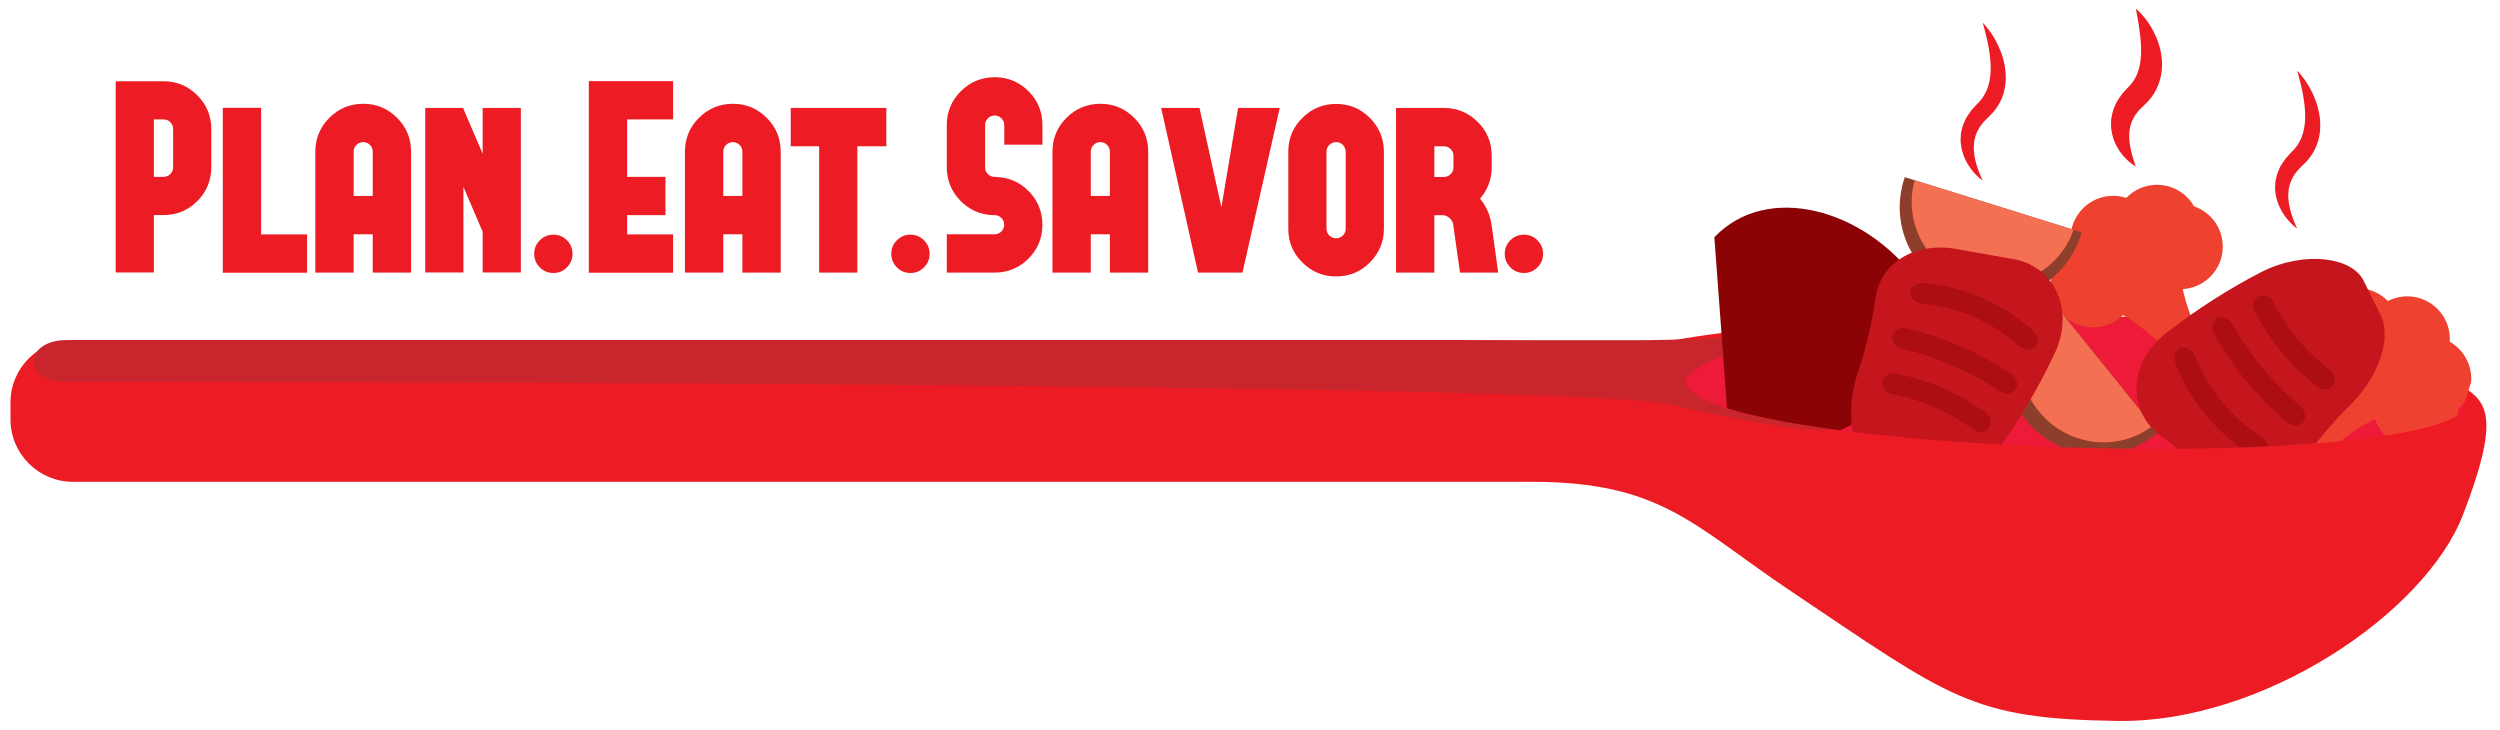 <?xml version="1.0" encoding="utf-8"?>
<!-- Generator: Adobe Illustrator 16.0.3, SVG Export Plug-In . SVG Version: 6.00 Build 0)  -->
<!DOCTYPE svg PUBLIC "-//W3C//DTD SVG 1.1//EN" "http://www.w3.org/Graphics/SVG/1.1/DTD/svg11.dtd">
<svg version="1.1" id="Layer_1" xmlns="http://www.w3.org/2000/svg" xmlns:xlink="http://www.w3.org/1999/xlink" x="0px" y="0px"
	 width="361.08px" height="105.391px" viewBox="0 0 361.08 105.391" enable-background="new 0 0 361.08 105.391"
	 xml:space="preserve">
<g id="Layer_1_1_">
	<g>
		<path fill="#ED1C24" d="M30.519,24.192c-0.013,1.89-0.688,3.51-2.024,4.86c-1.337,1.337-2.958,2.006-4.86,2.006h-1.408v8.294
			h-5.517V11.734h6.925c1.902,0.012,3.522,0.688,4.86,2.025c1.337,1.337,2.012,2.958,2.024,4.859V24.192L30.519,24.192z
			 M25.003,18.637c0-0.387-0.135-0.714-0.404-0.984c-0.271-0.27-0.599-0.405-0.983-0.405h-1.39v8.293h1.39
			c0.385,0,0.713-0.135,0.983-0.405c0.27-0.271,0.404-0.598,0.404-0.983V18.637z"/>
		<path fill="#ED1C24" d="M44.349,33.855v5.535h-12.17V15.57h5.535v18.284L44.349,33.855L44.349,33.855z"/>
		<path fill="#ED1C24" d="M52.468,14.991c1.903,0,3.53,0.676,4.881,2.025c1.35,1.35,2.024,2.982,2.024,4.898v17.454h-5.536v-5.534
			h-2.758v5.534h-5.535V21.916c0-1.916,0.676-3.549,2.025-4.898C48.919,15.667,50.554,14.991,52.468,14.991z M53.838,28.3v-6.385
			c0-0.385-0.135-0.714-0.405-0.983c-0.27-0.271-0.592-0.405-0.965-0.405c-0.385,0-0.713,0.135-0.982,0.405
			c-0.271,0.27-0.405,0.598-0.405,0.983V28.3H53.838z"/>
		<path fill="#ED1C24" d="M75.226,15.59v23.761H69.71v-5.883l-2.777-6.48v12.364h-5.516V15.59h5.516v0.135l2.777,6.48v-6.614
			L75.226,15.59L75.226,15.59z"/>
		<path fill="#ED1C24" d="M82.69,36.651c0,0.771-0.27,1.427-0.81,1.967s-1.188,0.811-1.948,0.811c-0.771,0-1.427-0.271-1.967-0.811
			c-0.539-0.54-0.81-1.195-0.81-1.967c0-0.76,0.271-1.408,0.81-1.948c0.54-0.54,1.196-0.81,1.967-0.81c0.76,0,1.408,0.27,1.948,0.81
			S82.69,35.893,82.69,36.651z"/>
		<path fill="#ED1C24" d="M90.579,17.248v8.293h5.536v5.535h-5.536v2.778h6.635v5.535h-12.17V11.714h12.17v5.534H90.579
			L90.579,17.248z"/>
		<path fill="#ED1C24" d="M105.854,14.991c1.904,0,3.529,0.676,4.879,2.025c1.351,1.35,2.025,2.982,2.025,4.898v17.454h-5.535
			v-5.534h-2.759v5.534h-5.536V21.916c0-1.916,0.676-3.549,2.025-4.898C102.306,15.667,103.938,14.991,105.854,14.991z
			 M107.224,28.3v-6.385c0-0.385-0.135-0.714-0.404-0.983c-0.27-0.271-0.592-0.405-0.965-0.405c-0.385,0-0.713,0.135-0.983,0.405
			c-0.271,0.27-0.405,0.598-0.405,0.983V28.3H107.224z"/>
		<path fill="#ED1C24" d="M128.016,21.125h-4.186V39.37h-5.517V21.125h-4.107v-5.534h13.81V21.125z"/>
		<path fill="#ED1C24" d="M134.265,36.651c0,0.771-0.27,1.427-0.81,1.967s-1.189,0.811-1.948,0.811
			c-0.771,0-1.427-0.271-1.968-0.811s-0.81-1.195-0.81-1.967c0-0.76,0.27-1.408,0.81-1.948s1.196-0.81,1.968-0.81
			c0.758,0,1.408,0.27,1.948,0.81S134.265,35.893,134.265,36.651z"/>
		<path fill="#ED1C24" d="M143.908,11.154c1.852,0.064,3.427,0.765,4.726,2.103c1.285,1.337,1.929,2.938,1.929,4.802v2.835h-5.517
			v-2.835c0-0.373-0.135-0.694-0.405-0.964c-0.27-0.271-0.598-0.406-0.982-0.406c-0.334,0-0.624,0.103-0.868,0.308
			c-0.038,0.026-0.071,0.059-0.096,0.098h-0.021c-0.025,0.025-0.052,0.058-0.077,0.096h-0.02c-0.026,0.039-0.045,0.071-0.058,0.096
			v0.02h-0.021c-0.026,0.039-0.045,0.07-0.058,0.097c0.012-0.013,0.012-0.007,0,0.019c-0.026,0.039-0.045,0.071-0.059,0.097
			l-0.02,0.058l-0.021,0.077l-0.02,0.077l-0.021,0.058c0,0.014-0.006,0.039-0.02,0.077v0.057c0,0.053,0,0.097,0,0.137v6.113
			c0,0.387,0.135,0.715,0.405,0.984c0.27,0.257,0.591,0.385,0.964,0.385l0.251,0.02c1.852,0.064,3.426,0.765,4.726,2.103
			c1.285,1.338,1.929,2.938,1.929,4.803c0,1.902-0.669,3.529-2.007,4.88c-1.35,1.35-2.982,2.024-4.898,2.024h-6.905v-5.535h6.905
			c0.385,0,0.713-0.135,0.982-0.405c0.271-0.271,0.405-0.593,0.405-0.964c0-0.387-0.135-0.715-0.405-0.984
			c-0.27-0.271-0.598-0.406-0.982-0.406h-0.271c-1.839-0.077-3.4-0.777-4.687-2.102c-1.286-1.337-1.937-2.932-1.948-4.783v-6.153
			c0.013-1.902,0.688-3.522,2.025-4.859s2.958-2.013,4.859-2.025h0.272v0.004H143.908z"/>
		<path fill="#ED1C24" d="M158.934,14.991c1.902,0,3.528,0.676,4.879,2.025c1.35,1.35,2.024,2.982,2.024,4.898v17.454h-5.535v-5.534
			h-2.759v5.534h-5.535V21.916c0-1.916,0.675-3.549,2.025-4.898C155.383,15.667,157.018,14.991,158.934,14.991z M160.302,28.3
			v-6.385c0-0.385-0.136-0.714-0.405-0.983c-0.271-0.271-0.592-0.405-0.965-0.405c-0.385,0-0.713,0.135-0.982,0.405
			c-0.271,0.27-0.406,0.598-0.406,0.983V28.3H160.302z"/>
		<path fill="#ED1C24" d="M184.835,15.59l-5.381,23.78h-6.422l-5.323-23.78h5.536l3.164,14.349l2.411-14.349H184.835z"/>
		<path fill="#ED1C24" d="M199.88,33.064c-0.013,1.903-0.694,3.522-2.045,4.861c-1.338,1.337-2.958,2.006-4.86,2.006
			c-1.891,0-3.511-0.668-4.859-2.006c-1.352-1.324-2.032-2.933-2.045-4.822V21.858c0.012-1.904,0.693-3.517,2.045-4.842
			c1.35-1.337,2.969-2.006,4.859-2.006c1.902,0,3.522,0.668,4.86,2.006c1.351,1.338,2.031,2.958,2.045,4.86V33.064z M194.363,21.916
			c-0.014-0.385-0.148-0.714-0.406-0.983c-0.27-0.271-0.597-0.405-0.983-0.405c-0.386,0-0.714,0.135-0.982,0.405
			c-0.271,0.27-0.406,0.598-0.406,0.983v11.11c0,0.385,0.136,0.713,0.406,0.983c0.27,0.27,0.597,0.405,0.982,0.405
			c0.387,0,0.715-0.135,0.983-0.405c0.271-0.271,0.406-0.599,0.406-0.983V21.916z"/>
		<path fill="#ED1C24" d="M216.39,39.37h-5.517l-0.945-6.653l-0.019-0.251c-0.065-0.387-0.251-0.714-0.561-0.983
			c-0.309-0.27-0.648-0.406-1.021-0.406h-1.157v8.293h-5.534v-23.78h6.943c1.89,0.012,3.511,0.688,4.86,2.024
			c1.338,1.337,2.007,2.958,2.007,4.86v1.718c0,1.71-0.561,3.208-1.679,4.493c0.912,1.132,1.467,2.379,1.658,3.741l0.021,0.154
			L216.39,39.37z M208.539,25.562c0.386-0.012,0.714-0.147,0.984-0.405c0.27-0.27,0.404-0.598,0.404-0.983v-1.679
			c0-0.373-0.136-0.693-0.404-0.964c-0.271-0.27-0.599-0.406-0.984-0.406h-1.369v4.437L208.539,25.562L208.539,25.562z"/>
		<path fill="#ED1C24" d="M222.87,36.651c0,0.771-0.271,1.427-0.812,1.967c-0.539,0.54-1.188,0.811-1.947,0.811
			c-0.771,0-1.428-0.271-1.968-0.811c-0.541-0.54-0.812-1.195-0.812-1.967c0-0.76,0.271-1.408,0.812-1.948s1.195-0.81,1.968-0.81
			c0.759,0,1.407,0.27,1.947,0.81C222.6,35.242,222.87,35.893,222.87,36.651z"/>
	</g>
	<g>
		<path fill="#ED1C24" d="M10.513,49.118h200.632l29.108,0.32c0,0,16.631-3.838,57.252-3.838s54.695,7.996,58.214,10.235
			c3.52,2.238,5.438,4.478,0,18.553c-5.438,14.074-28.776,30.06-49.887,29.74c-21.11-0.321-23.999-3.193-47.349-18.865
			c-13.933-9.354-18.52-15.673-37.246-15.673c-18.729,0-210.723,0-210.723,0c-4.951,0-9-4.052-9-9v-2.473
			C1.513,53.168,5.562,49.118,10.513,49.118z"/>
		<path fill="#C8252C" d="M276.867,55.983c-0.788,2.345-3.409,4.705-5.825,5.244l-0.146,0.033c-2.416,0.539-6.416,0.912-8.891,0.829
			c0,0-5.752-0.195-20.752-3.646S9.336,55.172,9.336,55.172c-2.476,0.003-4.5-1.354-4.5-3.016s2.024-3.019,4.5-3.019h227.067
			c2.475,0,6.522-0.092,8.995-0.205c0,0,24.885-1.134,30.035-2.576C280.586,44.914,276.867,55.983,276.867,55.983z"/>
		<path fill="#ED1A38" d="M243.529,55.15c-0.145,4.396,23.379,8.438,54.981,9.469c31.604,1.031,57.341-1.696,57.483-6.094
			c0.143-4.395-23.043-11.863-54.646-12.893C269.744,44.601,243.673,50.754,243.529,55.15z"/>
		<g>
			<g>
				<g>
					<g>
						<defs>
							<path id="SVGID_1_" d="M243.529,55.15c-0.145,4.396,23.379,8.438,54.981,9.469c31.604,1.031,57.341-1.696,57.483-6.094
								c0.143-4.395,24.374-49.444-55.352-48.944C220.919,10.08,243.673,50.754,243.529,55.15z"/>
						</defs>
						<clipPath id="SVGID_2_">
							<use xlink:href="#SVGID_1_"  overflow="visible"/>
						</clipPath>
						<g clip-path="url(#SVGID_2_)">
							<path fill="#8B0304" d="M249.521,60.073c6.598,6.947,18.822,3.607,25.42-5.395c0.639-4.733,1.276-9.468,1.914-14.2
								c-7.592-10.356-21.656-14.198-29.247-6.205C248.245,42.873,248.883,51.474,249.521,60.073z"/>
							<g>
								<circle fill="#EF4130" cx="311.537" cy="32.837" r="6.149"/>
								<circle fill="#EF4130" cx="314.893" cy="35.619" r="6.149"/>
								<circle fill="#EF4130" cx="305.201" cy="34.434" r="6.149"/>
								<circle fill="#EF4130" cx="309.793" cy="39.052" r="6.149"/>
								<circle fill="#EF4130" cx="302.299" cy="41.134" r="6.149"/>
								<path fill="#EF4130" d="M314.778,35.399c0,0-1.188,8.805,6.086,17.844l-4.127,2.778
									c-5.641-10.137-14.245-12.349-14.245-12.349L314.778,35.399z"/>
							</g>
							<g>
								<circle fill="#EF4130" cx="350.783" cy="54.703" r="6.148"/>
								<circle fill="#EF4130" cx="348.905" cy="58.635" r="6.149"/>
								<circle fill="#EF4130" cx="347.684" cy="48.949" r="6.149"/>
								<circle fill="#EF4130" cx="344.329" cy="54.53" r="6.149"/>
								<circle fill="#EF4130" cx="340.48" cy="47.77" r="6.149"/>
								<path fill="#EF4130" d="M349.091,58.471c0,0-8.829,1-15.818,10.261l-3.701-3.323c8.452-7.945,8.496-16.831,8.496-16.831
									L349.091,58.471z"/>
							</g>
							<g>
								<path fill="#8E3F2B" d="M294.557,41.892c0.112-0.09,0.229-0.175,0.343-0.26l16.78,20.816
									c-0.108,0.094-0.217,0.188-0.327,0.278c-5.716,4.606-14.108,3.678-18.746-2.074
									C287.968,54.897,288.842,46.498,294.557,41.892z"/>
								<path fill="#F37053" d="M295.84,42.798l15.078,18.707c-5.068,3.868-12.386,2.945-16.486-2.143
									C290.332,54.277,290.982,46.929,295.84,42.798z"/>
							</g>
							<g>
								<path fill="#8E3F2B" d="M274.98,25.993c0.043-0.136,0.093-0.271,0.139-0.405l25.525,7.962
									c-0.038,0.137-0.073,0.276-0.116,0.414c-2.188,7.008-9.679,10.904-16.732,8.704
									C276.741,40.468,272.795,33.002,274.98,25.993z"/>
								<path fill="#F37053" d="M276.551,26.033l22.938,7.155c-2.06,6.035-8.654,9.34-14.893,7.393
									C278.36,38.636,274.813,32.169,276.551,26.033z"/>
							</g>
							<g>
								<path fill="#C4161C" d="M319,68.15c5.008,3.565,10.673,2.783,13.413-1.32c2.212-3.146,4.723-6.095,7.501-8.813
									c3.48-3.629,5.552-8.917,3.972-12.392c-0.813-1.653-1.628-3.307-2.441-4.961c-1.559-3.457-8.416-4.586-14.831-1.38
									c-4.746,2.456-9.277,5.352-13.531,8.653c-5.796,4.368-5.858,11.599-0.864,15.14C314.478,64.768,316.738,66.457,319,68.15z"
									/>
								<path opacity="0.4" fill="#8B0304" d="M334.747,55.879c0.749,0.567,1.757,0.431,2.214-0.261l0,0
									c0.457-0.69,0.263-1.627-0.4-2.132c-3.479-2.638-6.304-6.039-8.258-9.943c-0.375-0.744-1.26-1.108-2.021-0.784l0,0
									c-0.764,0.321-1.082,1.288-0.661,2.128C327.778,49.201,330.902,52.964,334.747,55.879z"/>
								<path opacity="0.4" fill="#8B0304" d="M330.273,60.924c0.814,0.687,1.908,0.677,2.409,0.018l0,0
									c0.503-0.66,0.273-1.68-0.479-2.313c-3.926-3.304-7.229-7.281-9.756-11.747c-0.484-0.855-1.445-1.269-2.187-0.896l0,0
									c-0.739,0.372-0.949,1.446-0.426,2.373C322.54,53.135,326.074,57.391,330.273,60.924z"/>
								<path opacity="0.4" fill="#8B0304" d="M325.087,65.643c0.958,0.602,2.087,0.426,2.462-0.313l0,0
									c0.376-0.738-0.034-1.705-0.867-2.229c-4.371-2.739-7.752-6.811-9.643-11.61c-0.362-0.915-1.236-1.496-2.031-1.262l0,0
									c-0.793,0.234-1.175,1.309-0.76,2.362C316.372,57.986,320.173,62.563,325.087,65.643z"/>
							</g>
							<g>
								<path fill="#C4161C" d="M282.261,35.912c-6.075-0.928-10.781,2.32-11.384,7.219c-0.558,3.804-1.471,7.569-2.729,11.245
									c-1.475,4.808-0.941,10.463,2.031,12.854c1.473,1.11,2.943,2.22,4.415,3.33c2.947,2.386,9.579,0.306,13.863-5.445
									c3.134-4.33,5.874-8.954,8.187-13.817c3.209-6.512,0.01-12.995-6.045-13.909C287.821,36.896,285.041,36.404,282.261,35.912z
									"/>
								<path opacity="0.4" fill="#8B0304" d="M273.725,53.958c-0.924-0.171-1.763,0.406-1.858,1.229l0,0
									c-0.098,0.823,0.497,1.572,1.316,1.723c4.295,0.789,8.349,2.556,11.852,5.161c0.67,0.496,1.622,0.423,2.159-0.21l0,0
									c0.534-0.631,0.385-1.637-0.368-2.198C282.953,56.782,278.471,54.83,273.725,53.958z"/>
								<path opacity="0.4" fill="#8B0304" d="M275.448,47.44c-1.037-0.246-2.011,0.256-2.161,1.07l0,0
									c-0.15,0.814,0.513,1.623,1.47,1.85c4.991,1.182,9.733,3.245,14,6.096c0.818,0.546,1.861,0.481,2.354-0.185l0,0
									c0.493-0.663,0.196-1.719-0.688-2.311C285.859,50.911,280.788,48.703,275.448,47.44z"/>
								<path opacity="0.4" fill="#8B0304" d="M277.954,40.891c-1.126-0.106-2.054,0.561-2.057,1.388l0,0
									c-0.003,0.83,0.8,1.506,1.778,1.601c5.137,0.479,9.987,2.59,13.837,6.025c0.736,0.654,1.777,0.779,2.384,0.211l0,0
									c0.604-0.564,0.459-1.698-0.387-2.45C289.184,43.804,283.729,41.429,277.954,40.891z"/>
							</g>
						</g>
					</g>
				</g>
			</g>
		</g>
	</g>
	<g>
		<path fill="#ED1C24" d="M286.37,3.293c0,0,0.301,0.275,0.734,0.834c0.436,0.558,1.012,1.396,1.533,2.517
			c0.514,1.118,0.985,2.53,1.056,4.177c0.031,0.819-0.043,1.698-0.291,2.568c-0.239,0.873-0.667,1.725-1.23,2.463l-0.449,0.529
			l-0.487,0.481l-0.016,0.015l-0.009,0.008c-0.016,0.017,0.116-0.115,0.059-0.058l-0.025,0.026l-0.052,0.053l-0.102,0.105
			l-0.205,0.207l-0.409,0.41c-0.195,0.252-0.337,0.467-0.53,0.688c-0.132,0.271-0.307,0.526-0.424,0.797
			c-0.091,0.279-0.236,0.544-0.277,0.832c-0.033,0.144-0.066,0.283-0.099,0.423c-0.021,0.144-0.022,0.287-0.041,0.43
			c-0.066,0.569-0.004,1.139,0.063,1.673c0.042,0.267,0.104,0.521,0.153,0.771c0.067,0.246,0.134,0.479,0.195,0.699
			c0.143,0.438,0.276,0.827,0.407,1.142c0.136,0.313,0.237,0.568,0.319,0.735c0.081,0.17,0.125,0.26,0.125,0.26
			s-0.348-0.215-0.856-0.716c-0.252-0.251-0.551-0.572-0.854-0.977c-0.153-0.202-0.292-0.434-0.453-0.673
			c-0.139-0.251-0.283-0.521-0.422-0.812c-0.246-0.592-0.49-1.271-0.563-2.049c-0.021-0.193-0.046-0.39-0.051-0.591
			c0.01-0.203,0.021-0.408,0.029-0.616c-0.007-0.423,0.14-0.832,0.227-1.263c0.113-0.424,0.319-0.818,0.492-1.236
			c0.241-0.393,0.514-0.824,0.787-1.18l0.386-0.434l0.194-0.217l0.1-0.107l0.05-0.054l0.11-0.112l0.338-0.347l0.304-0.37
			c0.395-0.5,0.688-1.063,0.9-1.663c0.209-0.602,0.335-1.238,0.393-1.885c0.113-1.293-0.03-2.588-0.219-3.702
			c-0.186-1.119-0.43-2.063-0.602-2.729C286.485,3.683,286.37,3.293,286.37,3.293z"/>
	</g>
	<g>
		<path fill="#ED1C24" d="M308.486,1.257c0,0,0.334,0.254,0.826,0.787c0.487,0.535,1.135,1.353,1.719,2.475
			c0.576,1.119,1.114,2.554,1.22,4.271c0.052,0.854-0.014,1.781-0.271,2.705c-0.243,0.928-0.699,1.836-1.297,2.624l-0.478,0.562
			l-0.52,0.509l-0.017,0.016l-0.008,0.009c-0.023,0.021,0.164-0.163,0.082-0.082l-0.025,0.025l-0.052,0.052l-0.102,0.104
			l-0.207,0.205l-0.415,0.406c-0.115,0.125-0.15,0.209-0.234,0.312c-0.077,0.094-0.158,0.188-0.244,0.279
			c-0.123,0.242-0.291,0.469-0.41,0.71c-0.09,0.249-0.237,0.483-0.286,0.746c-0.038,0.129-0.074,0.258-0.113,0.385
			c-0.027,0.131-0.031,0.265-0.06,0.396c-0.094,0.529-0.066,1.076-0.034,1.599c0.022,0.262,0.069,0.514,0.099,0.762
			c0.051,0.248,0.099,0.483,0.145,0.705c0.106,0.446,0.221,0.843,0.321,1.173c0.107,0.327,0.189,0.598,0.258,0.774
			c0.066,0.182,0.103,0.277,0.103,0.277s-0.377-0.187-0.941-0.657c-0.281-0.236-0.602-0.55-0.939-0.947
			c-0.17-0.198-0.324-0.428-0.504-0.668c-0.157-0.251-0.319-0.523-0.477-0.819c-0.281-0.604-0.562-1.306-0.661-2.124
			c-0.027-0.204-0.059-0.412-0.068-0.625c0.006-0.215,0.012-0.434,0.016-0.653l0.014-0.336c0.009-0.112,0.039-0.223,0.06-0.333
			c0.048-0.226,0.096-0.451,0.144-0.681c0.112-0.453,0.324-0.876,0.507-1.323c0.251-0.428,0.549-0.901,0.838-1.277l0.383-0.438
			l0.191-0.219l0.1-0.107l0.05-0.054l0.134-0.137l0.308-0.319l0.275-0.338c0.36-0.452,0.626-0.958,0.834-1.503
			c0.201-0.548,0.337-1.138,0.413-1.749c0.148-1.223,0.071-2.495-0.052-3.607c-0.125-1.115-0.298-2.083-0.418-2.771
			C308.561,1.656,308.486,1.257,308.486,1.257z"/>
	</g>
	<g>
		<path fill="#ED1C24" d="M331.791,10.221c0,0,0.301,0.274,0.735,0.834c0.435,0.557,1.011,1.396,1.532,2.516
			c0.514,1.118,0.985,2.53,1.056,4.176c0.032,0.819-0.043,1.698-0.291,2.568c-0.239,0.872-0.667,1.724-1.23,2.463l-0.448,0.529
			l-0.488,0.481l-0.016,0.016l-0.008,0.007c-0.017,0.017,0.115-0.115,0.058-0.056l-0.025,0.025l-0.051,0.052l-0.103,0.105
			l-0.205,0.207l-0.409,0.41c-0.195,0.252-0.336,0.467-0.53,0.688c-0.131,0.271-0.307,0.526-0.424,0.797
			c-0.09,0.279-0.236,0.544-0.277,0.832c-0.032,0.144-0.066,0.284-0.099,0.425c-0.021,0.142-0.022,0.285-0.041,0.428
			c-0.066,0.571-0.004,1.14,0.063,1.674c0.043,0.266,0.105,0.521,0.153,0.771c0.068,0.245,0.134,0.479,0.195,0.698
			c0.143,0.438,0.276,0.828,0.407,1.144c0.136,0.312,0.237,0.566,0.319,0.733c0.081,0.17,0.125,0.262,0.125,0.262
			s-0.347-0.216-0.856-0.718c-0.252-0.251-0.551-0.57-0.854-0.977c-0.153-0.202-0.292-0.433-0.453-0.673
			c-0.139-0.251-0.283-0.521-0.422-0.812c-0.246-0.592-0.489-1.271-0.563-2.048c-0.021-0.192-0.046-0.391-0.051-0.592
			c0.011-0.202,0.021-0.408,0.029-0.615c-0.007-0.423,0.14-0.832,0.227-1.263c0.113-0.423,0.319-0.818,0.493-1.235
			c0.24-0.394,0.514-0.825,0.786-1.18l0.386-0.432l0.194-0.218l0.1-0.106l0.051-0.054l0.109-0.112l0.338-0.348l0.304-0.369
			c0.395-0.5,0.688-1.063,0.9-1.663c0.209-0.603,0.335-1.24,0.394-1.887c0.112-1.293-0.031-2.588-0.22-3.701
			c-0.186-1.119-0.43-2.063-0.602-2.73C331.906,10.61,331.791,10.221,331.791,10.221z"/>
	</g>
</g>
<g id="Layer_2" display="none">
	<path display="inline" fill="#C8252C" d="M652.502,14.684c1.923,2.729,3.425,5.745,4.771,8.816c1.348,3.08,2.414,6.277,3.377,9.519
		c1.848,6.499,2.898,13.246,3.264,20.039c0.702,13.603-1.477,27.35-5.883,40.214c-0.54,1.587-1.173,3.251-1.73,4.736
		c-0.545,1.467-1.078,2.993-1.584,4.496c-1.046,3.014-1.96,6.063-2.796,9.127c-1.674,6.134-2.906,12.369-3.618,18.678
		c-0.705,6.308-0.842,12.688-0.256,19.066c0.256,3.197,0.784,6.373,1.481,9.538c0.346,1.583,0.766,3.154,1.26,4.712
		c0.47,1.567,1.03,3.11,1.714,4.626c-2.209-2.513-3.882-5.479-5.332-8.522c-1.448-3.062-2.542-6.281-3.471-9.56
		c-1.776-6.577-2.512-13.438-2.461-20.271c0.048-6.839,0.934-13.649,2.392-20.301c0.729-3.328,1.645-6.605,2.636-9.854
		c0.518-1.626,1.06-3.208,1.642-4.836c0.583-1.601,1.098-3.021,1.612-4.552c4.119-12.028,6.715-24.543,7.345-37.287
		c0.328-6.369,0.15-12.789-0.524-19.212C655.67,27.436,654.477,21.019,652.502,14.684z"/>
	<path display="inline" fill="#C8252C" d="M647.872,0c-1.351,5.339-1.633,10.656-1.296,15.854
		c0.354,5.201,1.453,10.279,3.137,15.188c0.401,1.197,0.908,2.516,1.336,3.89c0.407,1.355,0.786,2.728,1.077,4.118
		c0.586,2.783,0.929,5.639,0.901,8.499c-0.027,2.858-0.396,5.728-1.211,8.456c-0.856,2.7-2.022,5.368-3.944,7.411
		c0.946-2.591,1.378-5.229,1.529-7.853c0.154-2.62,0.038-5.224-0.3-7.788c-0.343-2.566-0.879-5.103-1.582-7.596
		c-0.354-1.248-0.73-2.49-1.166-3.719c-0.401-1.215-0.893-2.43-1.37-3.804c-1.846-5.371-2.711-11.138-2.325-16.814
		c0.198-2.835,0.695-5.645,1.541-8.331C645.082,4.842,646.178,2.219,647.872,0z"/>
	<path display="inline" fill="#C8252C" d="M639.377,34.397c1.694,2.22,2.79,4.843,3.672,7.512c0.85,2.688,1.344,5.499,1.542,8.334
		c0.386,5.678-0.48,11.442-2.325,16.813c-0.479,1.374-0.969,2.588-1.369,3.803c-0.437,1.228-0.813,2.471-1.168,3.718
		c-0.702,2.494-1.238,5.028-1.58,7.596c-0.338,2.566-0.455,5.168-0.301,7.788c0.151,2.623,0.583,5.263,1.529,7.854
		c-1.922-2.043-3.088-4.711-3.944-7.41c-0.815-2.729-1.184-5.598-1.211-8.455c-0.024-2.862,0.315-5.716,0.901-8.499
		c0.291-1.396,0.67-2.764,1.077-4.12c0.428-1.375,0.935-2.691,1.336-3.889c1.684-4.906,2.782-9.987,3.137-15.188
		C641.009,45.054,640.729,39.736,639.377,34.397z"/>
</g>
</svg>
